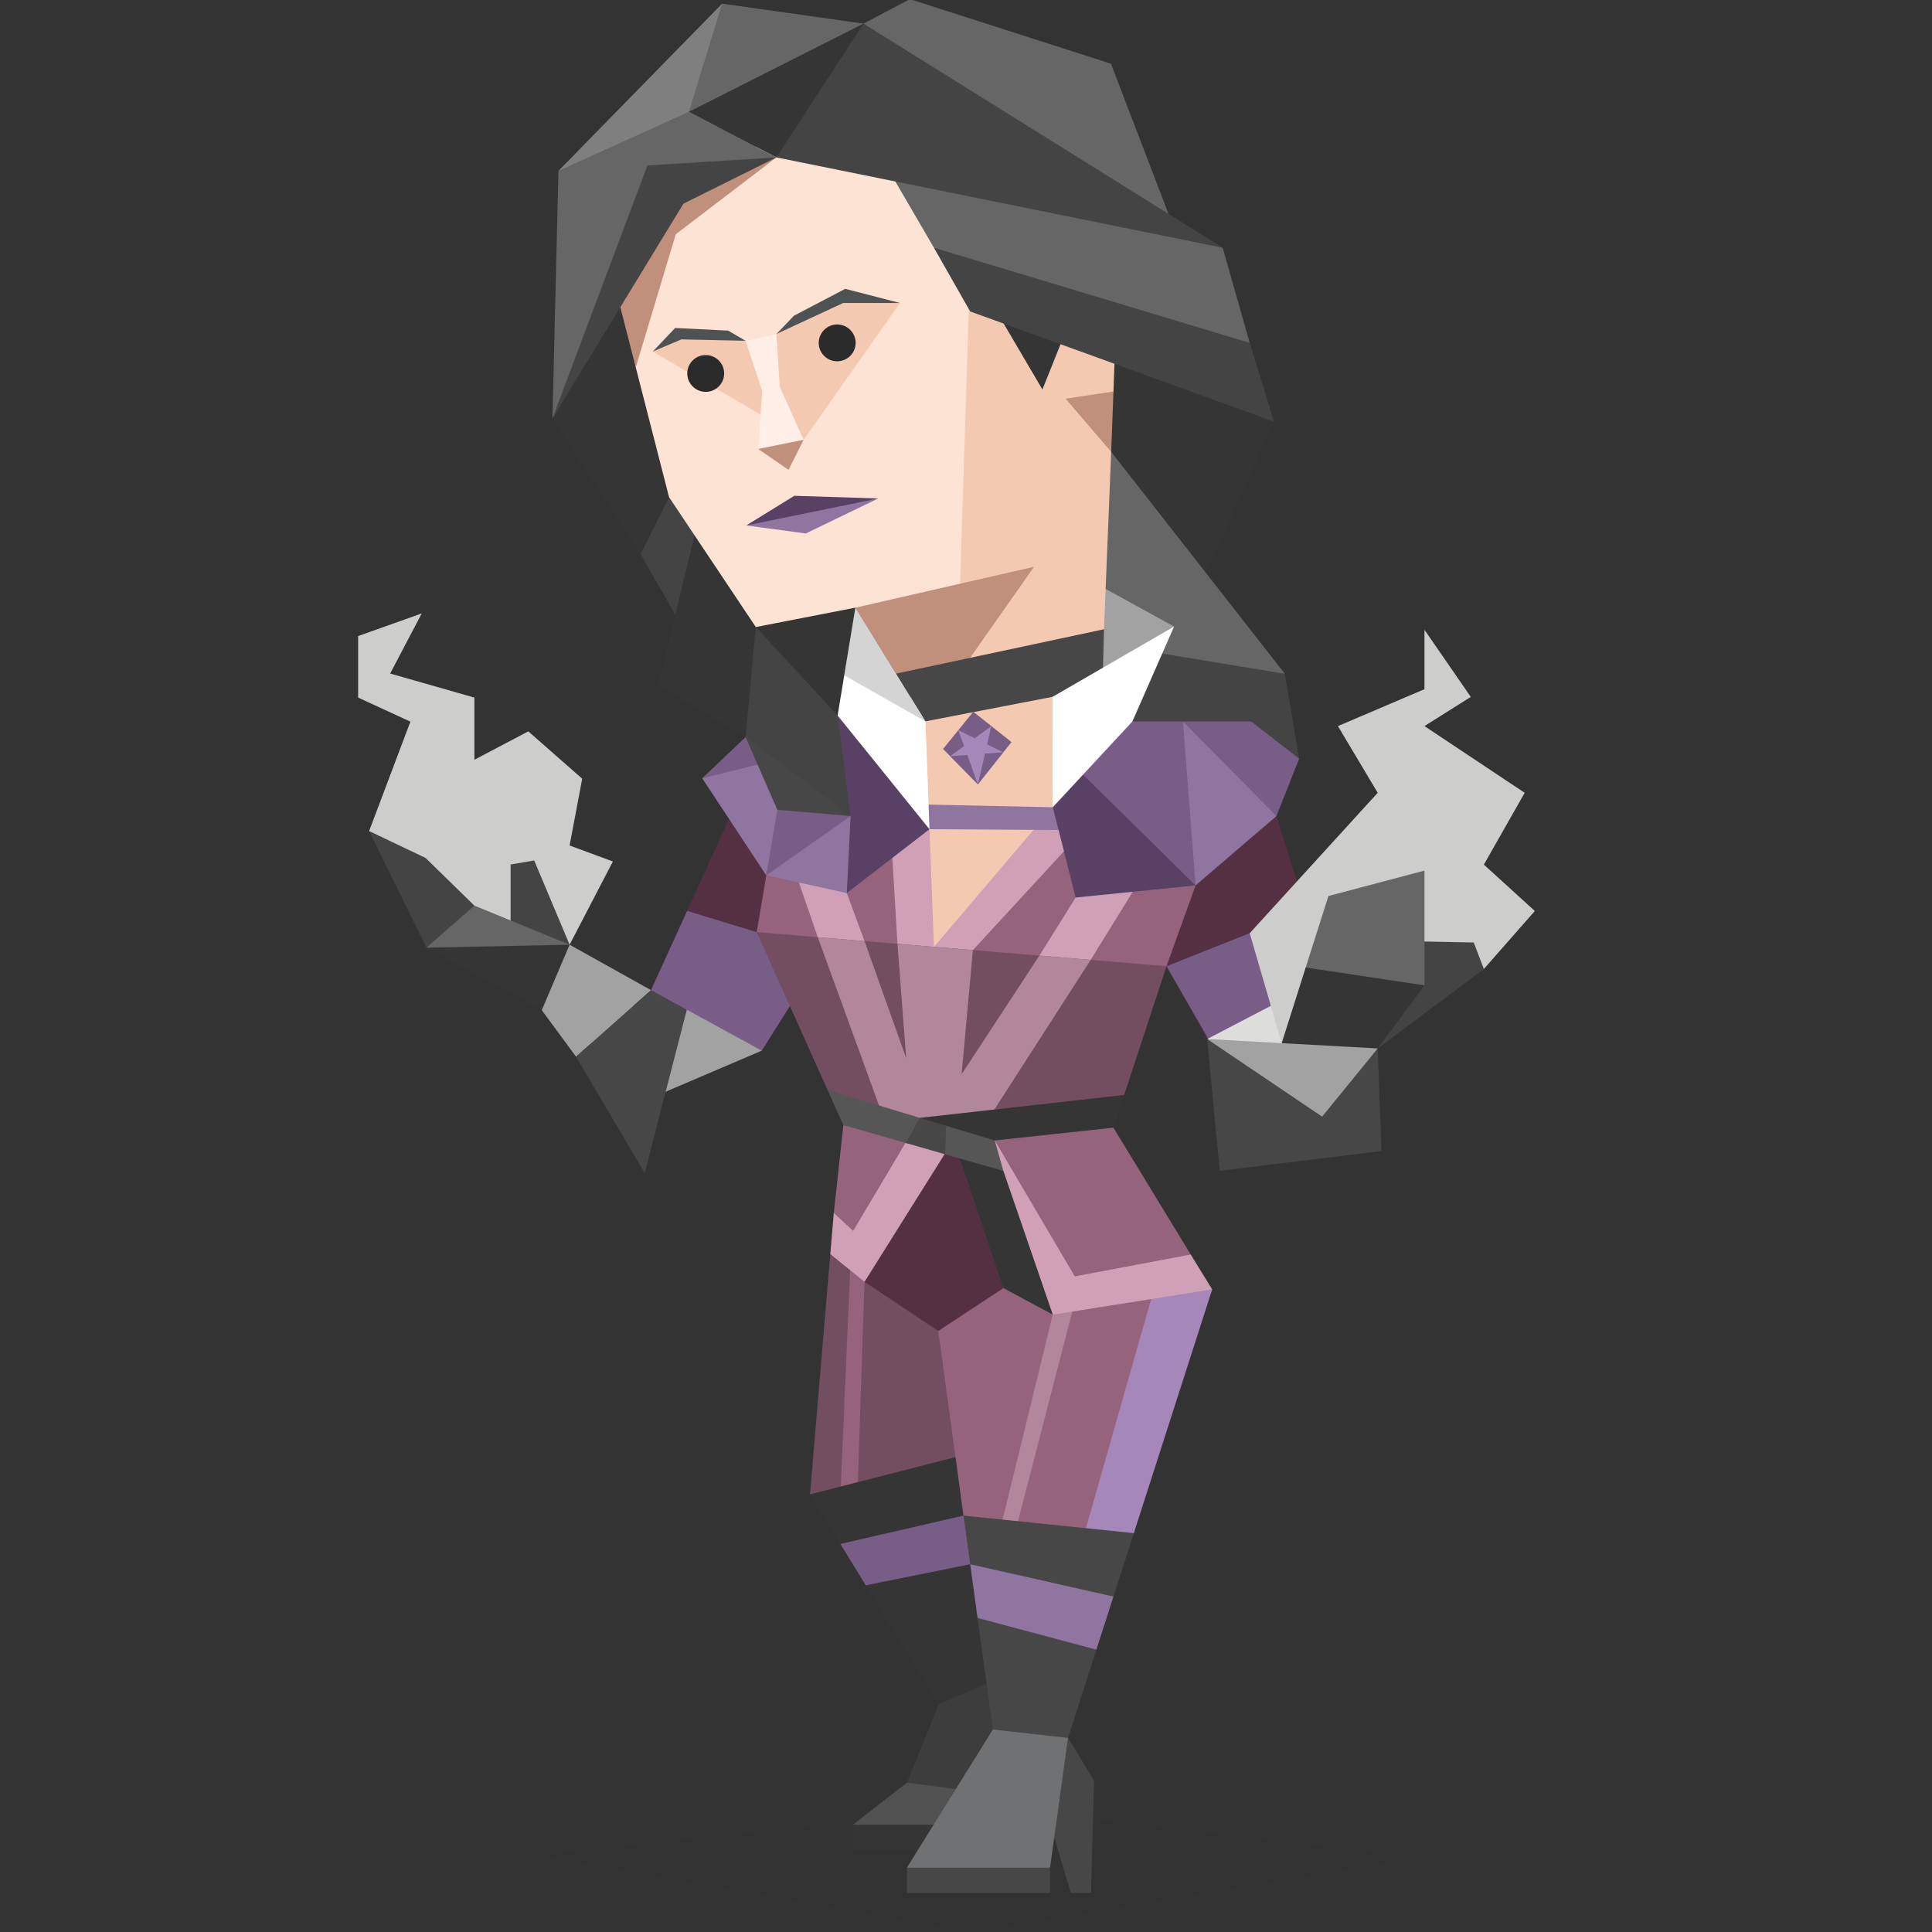 <svg id="illustration_layer_copy_5" data-name="illustration_layer copy 5" xmlns="http://www.w3.org/2000/svg" viewBox="0 0 400 400"><rect x="0" y="0" width="400" height="400" fill="#333333" stroke="none"/><defs><style>.cls-1,.cls-26,.cls-29{fill:#2b2b2b;}.cls-1{opacity:0.1;}.cls-2{fill:#3d3d3d;}.cls-3{fill:#515151;}.cls-4{fill:#734d60;}.cls-5{fill:#95637c;}.cls-6{fill:#353535;}.cls-7{fill:#785d87;}.cls-8{fill:#543042;}.cls-9{fill:#dddddc;}.cls-10{fill:#cdcdcc;}.cls-11{fill:#444;}.cls-12{fill:#666;}.cls-13{fill:#a3a2a2;}.cls-14{fill:#474747;}.cls-15{fill:#b2879c;}.cls-16{fill:#a587b9;}.cls-17{fill:#d0a0b7;}.cls-18{fill:#fce3d4;}.cls-19{fill:#f4c9b2;}.cls-20{fill:#8f759f;}.cls-21{fill:#594165;}.cls-22{fill:#484748;}.cls-23{fill:#4f5253;}.cls-24{fill:#ffefe7;}.cls-25{fill:#c1907d;}.cls-27{fill:#7f7f7f;}.cls-28{fill:#fff;}.cls-29{opacity:0.2;}.cls-30{fill:#6f7173;}.cls-31{fill:#565656;}</style></defs><title>analysts_INTJ_famous_fictional_yennefer_of_vengerberg_the_witcher_series</title><polygon class="cls-1" points="111.02 384.07 205.83 374.23 293.76 384.56 201.15 400 111.02 384.07"/><polygon class="cls-2" points="194.34 352.86 187.77 369.09 193.56 371.36 205.24 371.36 207.42 355.3 206.15 347.77 197.4 347.77 194.34 352.86"/><polygon class="cls-3" points="187.77 369.09 176.56 377.8 189.36 379.36 199.32 377.8 205.24 371.36 187.77 369.09"/><polygon class="cls-4" points="171.9 259.64 167.7 309.39 186.9 326.6 198.92 301.25 195.99 268.26 171.9 259.64"/><polygon class="cls-5" points="178.99 265.39 177.6 307.3 173.99 309.65 176.11 260.67 178.99 265.39"/><polygon class="cls-6" points="167.7 309.39 199.48 301.25 206.15 347.77 194.34 352.86 179.24 328.23 178.99 323.38 173.99 319.65 167.7 309.39"/><polygon class="cls-7" points="200.87 323.86 179.24 328.22 173.99 319.66 199.48 313.79 203.17 317.79 200.87 323.86"/><rect class="cls-6" x="176.56" y="377.8" width="29.63" height="5.22"/><polygon class="cls-8" points="241.51 200.04 249.93 215.12 275.78 205.78 264.27 168.96 243.47 176.93 241.51 200.04"/><polygon class="cls-7" points="241.51 200.04 270.4 188.59 275.78 205.78 264.27 215.06 251.98 218.19 241.51 200.04"/><polygon class="cls-9" points="249.93 215.12 273.73 202.71 285.24 217.07 265.36 218.99 249.93 215.12"/><polygon class="cls-10" points="265.36 215.97 258.74 193.21 285.24 164.14 277 150.33 294.92 142.69 294.92 130.39 304.51 144.29 294.92 150.33 315.67 164.14 307.22 179.01 317.77 188.61 307.22 200.62 265.36 215.97"/><polygon class="cls-10" points="117.93 195.59 126.89 178.36 117.93 175.05 120.54 161.22 109.38 151.42 98.22 157.3 98.22 144.43 80.78 139.45 87.32 127 74.15 131.69 74.15 144.43 84.97 149.41 76.42 172.06 98.22 195.04 117.93 195.59"/><polygon class="cls-11" points="117.93 195.59 110.6 178.15 105.72 178.98 105.72 193.73 117.93 195.59"/><polygon class="cls-11" points="98.22 187.5 88.11 177.63 76.42 172.06 88.28 196.21 96.13 192.4 98.22 187.5"/><polygon class="cls-8" points="150.93 169.55 132.17 210.75 157.71 217.53 167.92 201.34 160.94 173 150.93 169.55"/><polygon class="cls-7" points="142.26 188.59 156.67 192.99 167.92 201.34 157.71 217.53 132.17 210.75 142.26 188.59"/><polygon class="cls-6" points="230.78 74.17 263.77 87.3 244.48 130.28 230.06 93.55 225.57 78.92 230.78 74.17"/><polygon class="cls-12" points="230.06 93.55 266.01 139.49 258.74 149.35 237.49 152.61 228.26 142.28 223.23 105.71 230.06 93.55"/><polygon class="cls-11" points="266.01 139.49 228.57 133.35 228.26 142.28 236.93 156.92 268.98 157.08 266.01 139.49"/><polygon class="cls-13" points="226.78 120.76 243.08 129.72 228.26 142.28 226.78 120.76"/><polygon class="cls-14" points="221.12 359.82 226.52 368.65 225.88 391.9 221.7 391.9 215.83 372.23 221.12 359.82"/><polygon class="cls-5" points="194.25 275.57 199.48 313.79 215.61 344.08 234.75 317.42 237.7 300.75 250.97 266.96 207.74 261.47 194.25 275.57"/><polygon class="cls-15" points="217.97 272.18 207.42 315.23 210.69 315.23 222.52 269.57 217.97 272.18"/><polygon class="cls-16" points="238.41 268.67 224.43 317.79 234.75 317.42 250.97 266.96 242.86 265.97 238.41 268.67"/><polygon class="cls-8" points="178.99 265.39 194.25 275.57 207.74 266.69 204.45 234.05 191.77 232.94 178.99 265.39"/><polygon class="cls-5" points="158.65 181.24 156.67 192.99 204.45 201.34 241.51 200.04 247.53 183.32 223.3 159.46 179.51 164 158.65 181.24"/><polygon class="cls-17" points="192.44 171.68 195.99 183.32 217.97 167.13 226.71 169.28 201.43 196.71 191.76 197.95 185.81 195.41 184.13 167.22 192.44 171.68"/><polygon class="cls-17" points="225.81 198.74 235.06 183.76 226.1 180.4 215.19 197.85 219.15 200.3 225.81 198.74"/><polygon class="cls-17" points="178.99 194.84 175.32 184.9 164.6 180.4 169.31 194.04 175.06 196.77 178.99 194.84"/><polygon class="cls-4" points="156.67 192.99 171.34 225.68 174.08 228.9 174.61 232.94 181.34 237.12 196.72 237.12 216.14 237.12 230.52 233.47 230.66 230.2 232.75 226.7 241.51 200.04 156.67 192.99"/><polygon class="cls-15" points="201.43 196.71 199.09 222.41 215.19 197.85 225.81 198.74 201.43 236.62 196.72 237.12 184.13 234.75 169.31 194.04 178.99 194.84 187.62 219.1 185.81 195.41 201.43 196.71"/><polygon class="cls-6" points="114.38 86.64 132.61 114.71 144.76 106.83 127.96 55.19 114.38 86.64"/><polygon class="cls-11" points="138.52 102.93 132.61 114.71 140.75 128.88 144.76 106.83 138.52 102.93"/><polygon class="cls-6" points="144.76 106.83 136.28 141.86 154.36 152.61 158.93 142.98 156.48 129.82 144.76 106.83"/><polygon class="cls-6" points="156.48 129.82 164.75 144.51 174.38 149.37 177.1 138.09 177.1 125.81 165.08 123.08 156.48 129.82"/><polygon class="cls-18" points="128.18 55.89 131.63 76.07 138.52 102.93 156.48 129.82 177.1 125.81 186.89 136.51 189.96 151.68 192.44 171.68 195.25 189.65 217.97 167.13 228.26 142.28 220.92 67.92 200.86 55.19 189.68 24.18 141.31 33.14 128.18 55.89"/><polygon class="cls-19" points="200.86 55.19 198.63 125.25 191.59 149.35 193.37 196.04 217.97 167.13 217.93 144.27 228.57 130.28 230.06 93.55 228.57 87.3 230.53 81.05 230.78 74.17 200.86 55.19"/><polygon class="cls-7" points="154.36 152.61 145.38 161.13 160.94 159.17 154.36 152.61"/><polygon class="cls-20" points="217.97 167.13 189.03 166.52 191.87 171.68 222.52 171.87 217.97 167.13"/><polygon class="cls-20" points="145.38 161.13 158.65 181.24 163.51 165.3 158.65 157.86 145.38 161.13"/><polygon class="cls-7" points="158.65 181.24 172.97 175.75 176.11 168.96 167.92 165.3 160.94 167.66 158.65 181.24"/><polygon class="cls-21" points="176.11 168.96 173.42 176.8 175.32 184.9 192.44 171.68 184.81 157.86 173.42 148.14 172.97 155.25 176.11 168.96"/><polygon class="cls-11" points="156.48 129.82 173.42 148.14 176.11 168.96 161.68 165.17 154.36 152.61 156.48 129.82"/><polygon class="cls-22" points="176.11 168.96 160.94 167.66 154.36 152.61 176.11 168.96"/><polygon class="cls-12" points="178.78 4.89 188.38 -0.18 230.01 13.19 245.04 52.4 178.78 4.89"/><polygon class="cls-19" points="186.33 62.73 166.38 91.06 135.16 72.78 142.43 68.31 154.36 70.55 160.75 69.15 174.59 62.73 186.33 62.73"/><polygon class="cls-23" points="186.33 62.73 175 59.8 164.39 65.36 160.75 69.15 174.59 62.73 186.33 62.73"/><polygon class="cls-23" points="135.16 72.78 139.78 67.9 150.75 68.45 154.36 70.55 141.07 70.27 135.16 72.78"/><polygon class="cls-24" points="160.75 69.15 161.44 80.11 166.38 91.06 156.97 92.95 157.81 80.94 154.36 70.55 160.75 69.15"/><polygon class="cls-25" points="156.97 92.95 163.26 97.27 166.38 91.06 156.97 92.95"/><ellipse class="cls-26" cx="173.33" cy="70.99" rx="3.82" ry="3.81"/><ellipse class="cls-26" cx="146.11" cy="77.32" rx="3.82" ry="3.81"/><polygon class="cls-20" points="181.83 103.2 166.83 110.45 154.5 108.79 165.29 105.72 181.83 103.2"/><polygon class="cls-25" points="177.1 125.81 214.1 117.34 196.38 142.55 185.51 139.47 177.1 125.81"/><polygon class="cls-21" points="154.5 108.79 181.83 103.2 164.45 102.65 154.5 108.79"/><polygon class="cls-25" points="230.53 81.05 220.62 82.55 230.06 93.55 230.53 81.05"/><polygon class="cls-6" points="200.86 55.19 215.82 80.64 220.92 67.92 200.86 55.19"/><polygon class="cls-11" points="193.36 51.29 225.57 56.31 258.74 70.99 263.77 87.3 200.86 64.48 193.36 51.29"/><polygon class="cls-12" points="193.36 51.29 184.09 35.38 253.15 51.29 258.74 70.99 193.36 51.29"/><polygon class="cls-11" points="160.75 32.59 166.38 20.77 178.78 4.89 253.15 51.29 160.75 32.59"/><polygon class="cls-12" points="178.78 4.89 149.51 0.75 124.15 33.15 149.51 25.98 178.78 4.89"/><polygon class="cls-27" points="149.51 0.75 115.62 35.38 135.16 30.9 142.62 23.15 149.51 0.75"/><polygon class="cls-6" points="142.62 23.15 178.78 4.89 160.75 32.59 142.62 23.15"/><polygon class="cls-25" points="160.75 32.59 139.91 48.5 131.63 76.06 126.77 57.15 141.87 37.05 160.75 32.59"/><polygon class="cls-12" points="160.75 32.59 142.62 23.15 115.62 35.38 114.38 86.64 141.5 38.82 160.75 32.59"/><polygon class="cls-11" points="160.75 32.59 134.04 34.26 114.38 86.64 141.5 42.17 160.75 32.59"/><polygon class="cls-22" points="228.57 130.28 185.51 139.47 191.59 149.35 228.26 142.28 228.57 130.28"/><polygon class="cls-7" points="201.51 147.36 209.42 153.64 202.46 162.42 195.25 155.07 201.51 147.36"/><polygon class="cls-16" points="205.24 150.33 196.72 156.57 207.74 155.76 198.41 151.18 202.46 162.42 205.24 150.33"/><polygon class="cls-28" points="192.44 171.68 173.42 148.14 177.1 125.81 191.59 149.35 192.44 171.68"/><polygon class="cls-29" points="174.79 139.81 177.1 125.81 191.59 149.35 174.79 139.81"/><polygon class="cls-21" points="217.97 167.13 223.3 159.46 233.93 167.13 247.53 183.32 222.71 185.82 217.97 167.13"/><polygon class="cls-7" points="234.45 149.37 223.3 159.46 247.53 183.32 249.1 168.96 244.91 149.37 234.45 149.37"/><polygon class="cls-20" points="244.91 149.37 256.95 157.08 264.27 168.96 247.53 183.32 244.91 149.37"/><polygon class="cls-7" points="244.91 149.37 264.27 168.96 268.98 157.08 259.04 149.37 244.91 149.37"/><polygon class="cls-20" points="175.32 184.9 158.65 181.24 176.11 168.96 175.32 184.9"/><polygon class="cls-5" points="197.56 236.6 217.97 270.87 247.05 265.39 246.53 259.74 230.52 233.47 197.56 236.6"/><polygon class="cls-5" points="174.61 232.94 196.72 237.12 178.99 261.47 172.89 259.64 172.63 251.13 174.61 232.94"/><polygon class="cls-17" points="205.96 236.13 222.52 264.26 246.53 259.74 250.97 266.96 217.97 272.18 197.13 236.13 205.96 236.13"/><polygon class="cls-17" points="188.14 235.5 176.63 254.85 172.63 251.13 171.9 259.64 178.99 265.39 196.72 237.12 188.14 235.5"/><polygon class="cls-6" points="232.75 226.7 190.45 231.44 196.72 237.12 230.52 233.47 232.75 226.7"/><polygon class="cls-6" points="207.74 242.43 217.97 272.18 207.74 266.69 198.15 238.08 207.74 242.43"/><polygon class="cls-14" points="234.75 317.42 199.48 313.79 200.87 323.86 202.58 329.76 202.39 334.98 205.56 358.08 211.35 362.44 221.12 359.82 227 341.54 225.32 335.86 230.53 330.55 234.75 317.42"/><polygon class="cls-20" points="230.53 330.55 200.87 323.86 202.39 334.98 227 341.54 230.53 330.55"/><polygon class="cls-30" points="205.56 358.08 187.77 386.68 204.44 388.42 217.4 386.68 221.12 359.82 205.56 358.08"/><rect class="cls-14" x="187.77" y="386.68" width="29.63" height="5.22"/><polygon class="cls-22" points="249.93 215.12 252.54 242.41 286.02 238.31 285.24 217.07 266.93 218.99 249.93 215.12"/><polygon class="cls-13" points="249.93 215.12 265.36 215.97 274.69 214.46 285.24 217.07 273.73 231.19 249.93 215.12"/><polygon class="cls-11" points="285.24 217.07 307.22 200.62 305.12 195.13 291.26 194.87 285.24 217.07"/><polygon class="cls-6" points="265.36 215.97 270.33 200.31 284.11 199.99 294.92 204.01 285.24 217.07 265.36 215.97"/><polygon class="cls-12" points="270.33 200.31 275.04 185.51 294.92 180.25 294.92 204.01 270.33 200.31"/><polygon class="cls-13" points="157.71 217.53 129.55 229.56 120.26 218.78 127.61 209.14 135.48 207.09 142.2 209.05 157.71 217.53"/><polygon class="cls-13" points="134.79 205 119.26 218.78 112.17 209.14 112.17 201.79 117.93 195.59 134.79 205"/><polygon class="cls-22" points="142.2 209.05 133.48 242.87 119.26 218.78 134.79 205 142.2 209.05"/><polygon class="cls-6" points="117.93 195.59 99.27 188.55 88.28 196.21 112.17 209.14 117.93 195.59"/><polygon class="cls-12" points="117.93 195.59 88.28 196.21 98.22 187.5 117.93 195.59"/><polygon class="cls-31" points="171.34 225.67 190.45 231.44 193.64 234.05 195.9 233.09 205.96 236.13 207.74 242.43 195.67 238.98 192.92 237.12 187.55 236.65 174.61 232.94 171.34 225.67"/><polygon class="cls-22" points="195.89 233.09 195.67 238.98 187.55 236.65 190.45 231.44 195.89 233.09"/><polygon class="cls-28" points="243.08 129.72 234.45 149.37 217.97 167.13 217.93 144.27 243.08 129.72"/></svg>